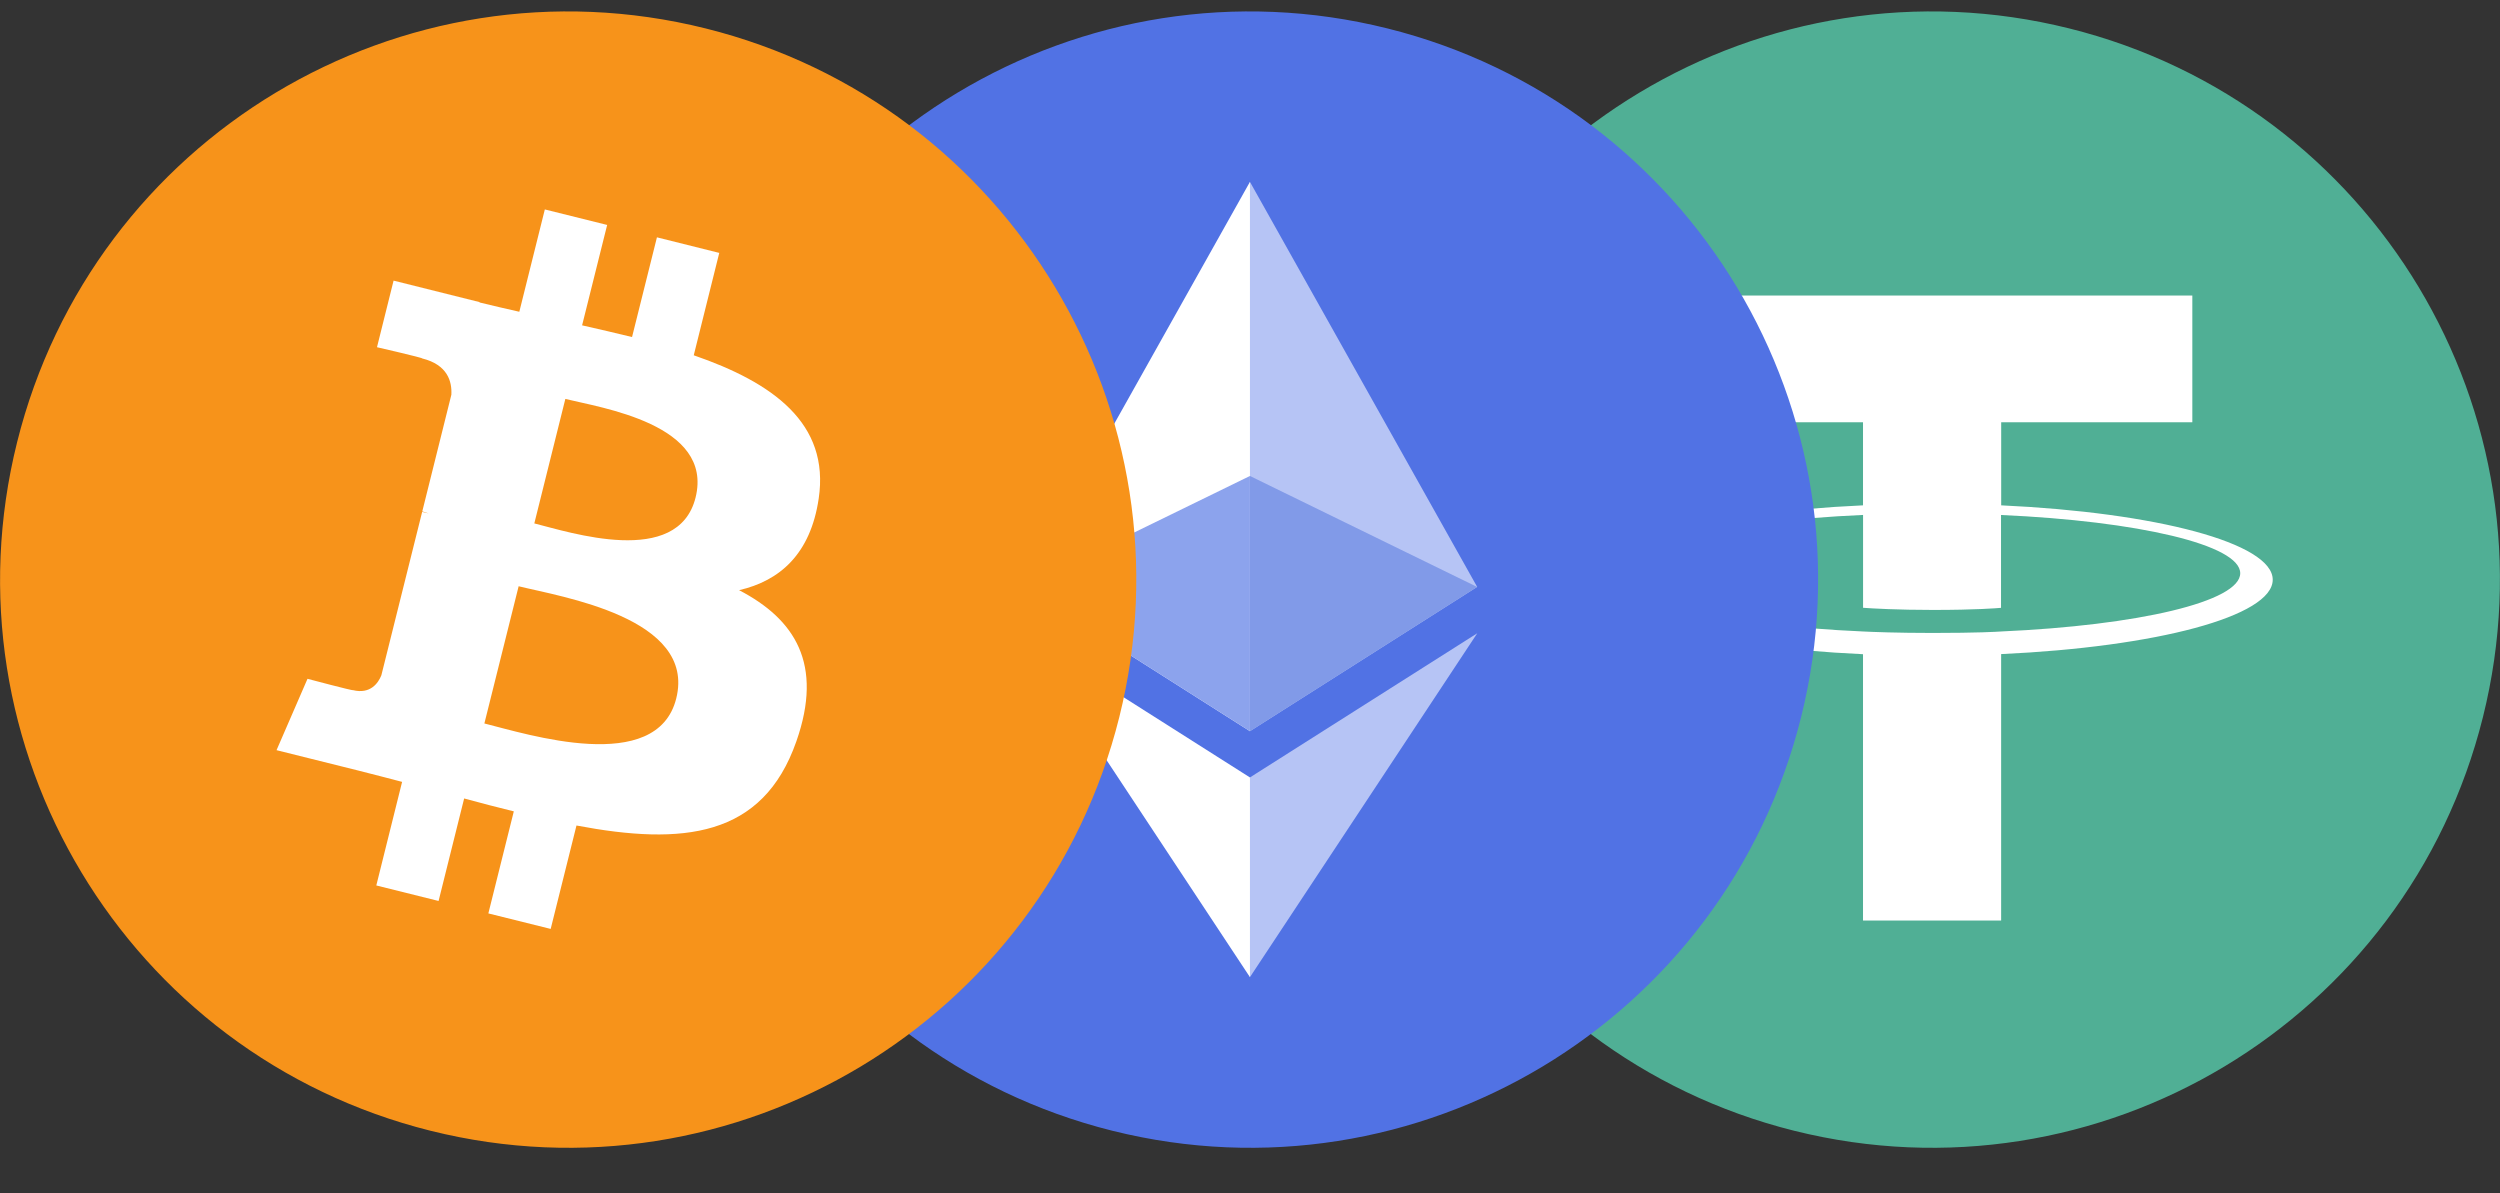 <svg width="44" height="21" viewBox="0 0 44 21" fill="none" xmlns="http://www.w3.org/2000/svg">
<rect x="0" y="0" width="44" height="21" fill="#333333" stroke="none"/>
<g clip-path="url(#clip0_309_2453)">
<path d="M43.7 12.62C42.364 17.978 36.938 21.238 31.58 19.902C26.225 18.566 22.965 13.14 24.301 7.783C25.636 2.425 31.062 -0.835 36.418 0.5C41.775 1.836 45.035 7.263 43.7 12.62Z" fill="#50AF95"/>
<path fill-rule="evenodd" clip-rule="evenodd" d="M35.221 11.114C35.153 11.119 34.8 11.14 34.014 11.14C33.389 11.14 32.946 11.122 32.79 11.114C30.375 11.008 28.572 10.59 28.572 10.089C28.572 9.588 30.375 9.17 32.79 9.063V10.697C32.948 10.709 33.4 10.735 34.025 10.735C34.775 10.735 35.151 10.704 35.218 10.698V9.064C37.629 9.171 39.428 9.589 39.428 10.089C39.428 10.589 37.629 11.007 35.218 11.114L35.221 11.114ZM35.221 8.895V7.432H38.585V5.201H29.426V7.432H32.789V8.894C30.056 9.019 28 9.558 28 10.204C28 10.85 30.056 11.388 32.789 11.514V16.201H35.22V11.512C37.948 11.387 40 10.848 40 10.203C40 9.558 37.949 9.02 35.22 8.894L35.221 8.895Z" fill="white"/>
</g>
<g clip-path="url(#clip1_309_2453)">
<path d="M31.7 12.62C30.364 17.978 24.938 21.238 19.58 19.902C14.225 18.566 10.964 13.14 12.301 7.783C13.636 2.425 19.062 -0.835 24.418 0.5C29.775 1.836 33.035 7.263 31.7 12.62Z" fill="#5172E4"/>
<g clip-path="url(#clip2_309_2453)">
<path d="M21.999 3.201L21.911 3.52V12.775L21.999 12.869L25.998 10.329L21.999 3.201Z" fill="#B6C4F5"/>
<path d="M21.999 3.201L18 10.329L21.999 12.869V8.377V3.201Z" fill="white"/>
<path d="M21.999 13.683L21.95 13.747V17.044L21.999 17.198L26 11.145L21.999 13.683Z" fill="#B6C4F5"/>
<path d="M21.999 17.198V13.683L18 11.145L21.999 17.198Z" fill="white"/>
<path d="M21.999 12.869L25.997 10.33L21.999 8.377V12.869Z" fill="#819AE8"/>
<path d="M18 10.33L21.999 12.869V8.377L18 10.33Z" fill="#8CA3ED"/>
</g>
</g>
<g clip-path="url(#clip3_309_2453)">
<path d="M19.7 12.62C18.364 17.978 12.938 21.238 7.58 19.902C2.225 18.566 -1.036 13.14 0.301 7.783C1.636 2.425 7.062 -0.835 12.418 0.5C17.775 1.836 21.035 7.263 19.7 12.62Z" fill="#F7931A"/>
<path d="M14.409 8.776C14.608 7.446 13.595 6.731 12.21 6.253L12.659 4.451L11.562 4.177L11.124 5.932C10.836 5.861 10.54 5.793 10.245 5.726L10.686 3.959L9.589 3.686L9.14 5.487C8.901 5.433 8.667 5.379 8.439 5.323L8.44 5.317L6.927 4.939L6.635 6.111C6.635 6.111 7.449 6.298 7.432 6.309C7.877 6.42 7.957 6.714 7.944 6.947L7.432 9.001C7.462 9.009 7.502 9.02 7.546 9.037C7.509 9.028 7.47 9.018 7.43 9.009L6.712 11.885C6.658 12.02 6.52 12.223 6.21 12.146C6.22 12.162 5.412 11.947 5.412 11.947L4.867 13.203L6.295 13.559C6.561 13.625 6.821 13.695 7.077 13.761L6.623 15.584L7.719 15.857L8.169 14.053C8.468 14.135 8.759 14.21 9.043 14.28L8.595 16.076L9.692 16.349L10.146 14.529C12.017 14.883 13.424 14.741 14.016 13.048C14.494 11.686 13.993 10.9 13.008 10.387C13.725 10.222 14.265 9.751 14.409 8.776V8.776ZM11.902 12.292C11.563 13.654 9.269 12.918 8.525 12.733L9.128 10.318C9.872 10.503 12.257 10.871 11.902 12.292ZM12.242 8.757C11.932 9.996 10.023 9.366 9.404 9.212L9.95 7.021C10.569 7.176 12.564 7.464 12.242 8.757V8.757Z" fill="white"/>
</g>
<defs>
<clipPath id="clip0_309_2453">
<rect width="20" height="20" fill="white" transform="translate(24 0.201)"/>
</clipPath>
<clipPath id="clip1_309_2453">
<rect width="20" height="20" fill="white" transform="translate(12 0.201)"/>
</clipPath>
<clipPath id="clip2_309_2453">
<rect width="8" height="14" fill="white" transform="translate(18 3.201)"/>
</clipPath>
<clipPath id="clip3_309_2453">
<rect width="20" height="20" fill="white" transform="translate(0 0.201)"/>
</clipPath>
</defs>
</svg>
